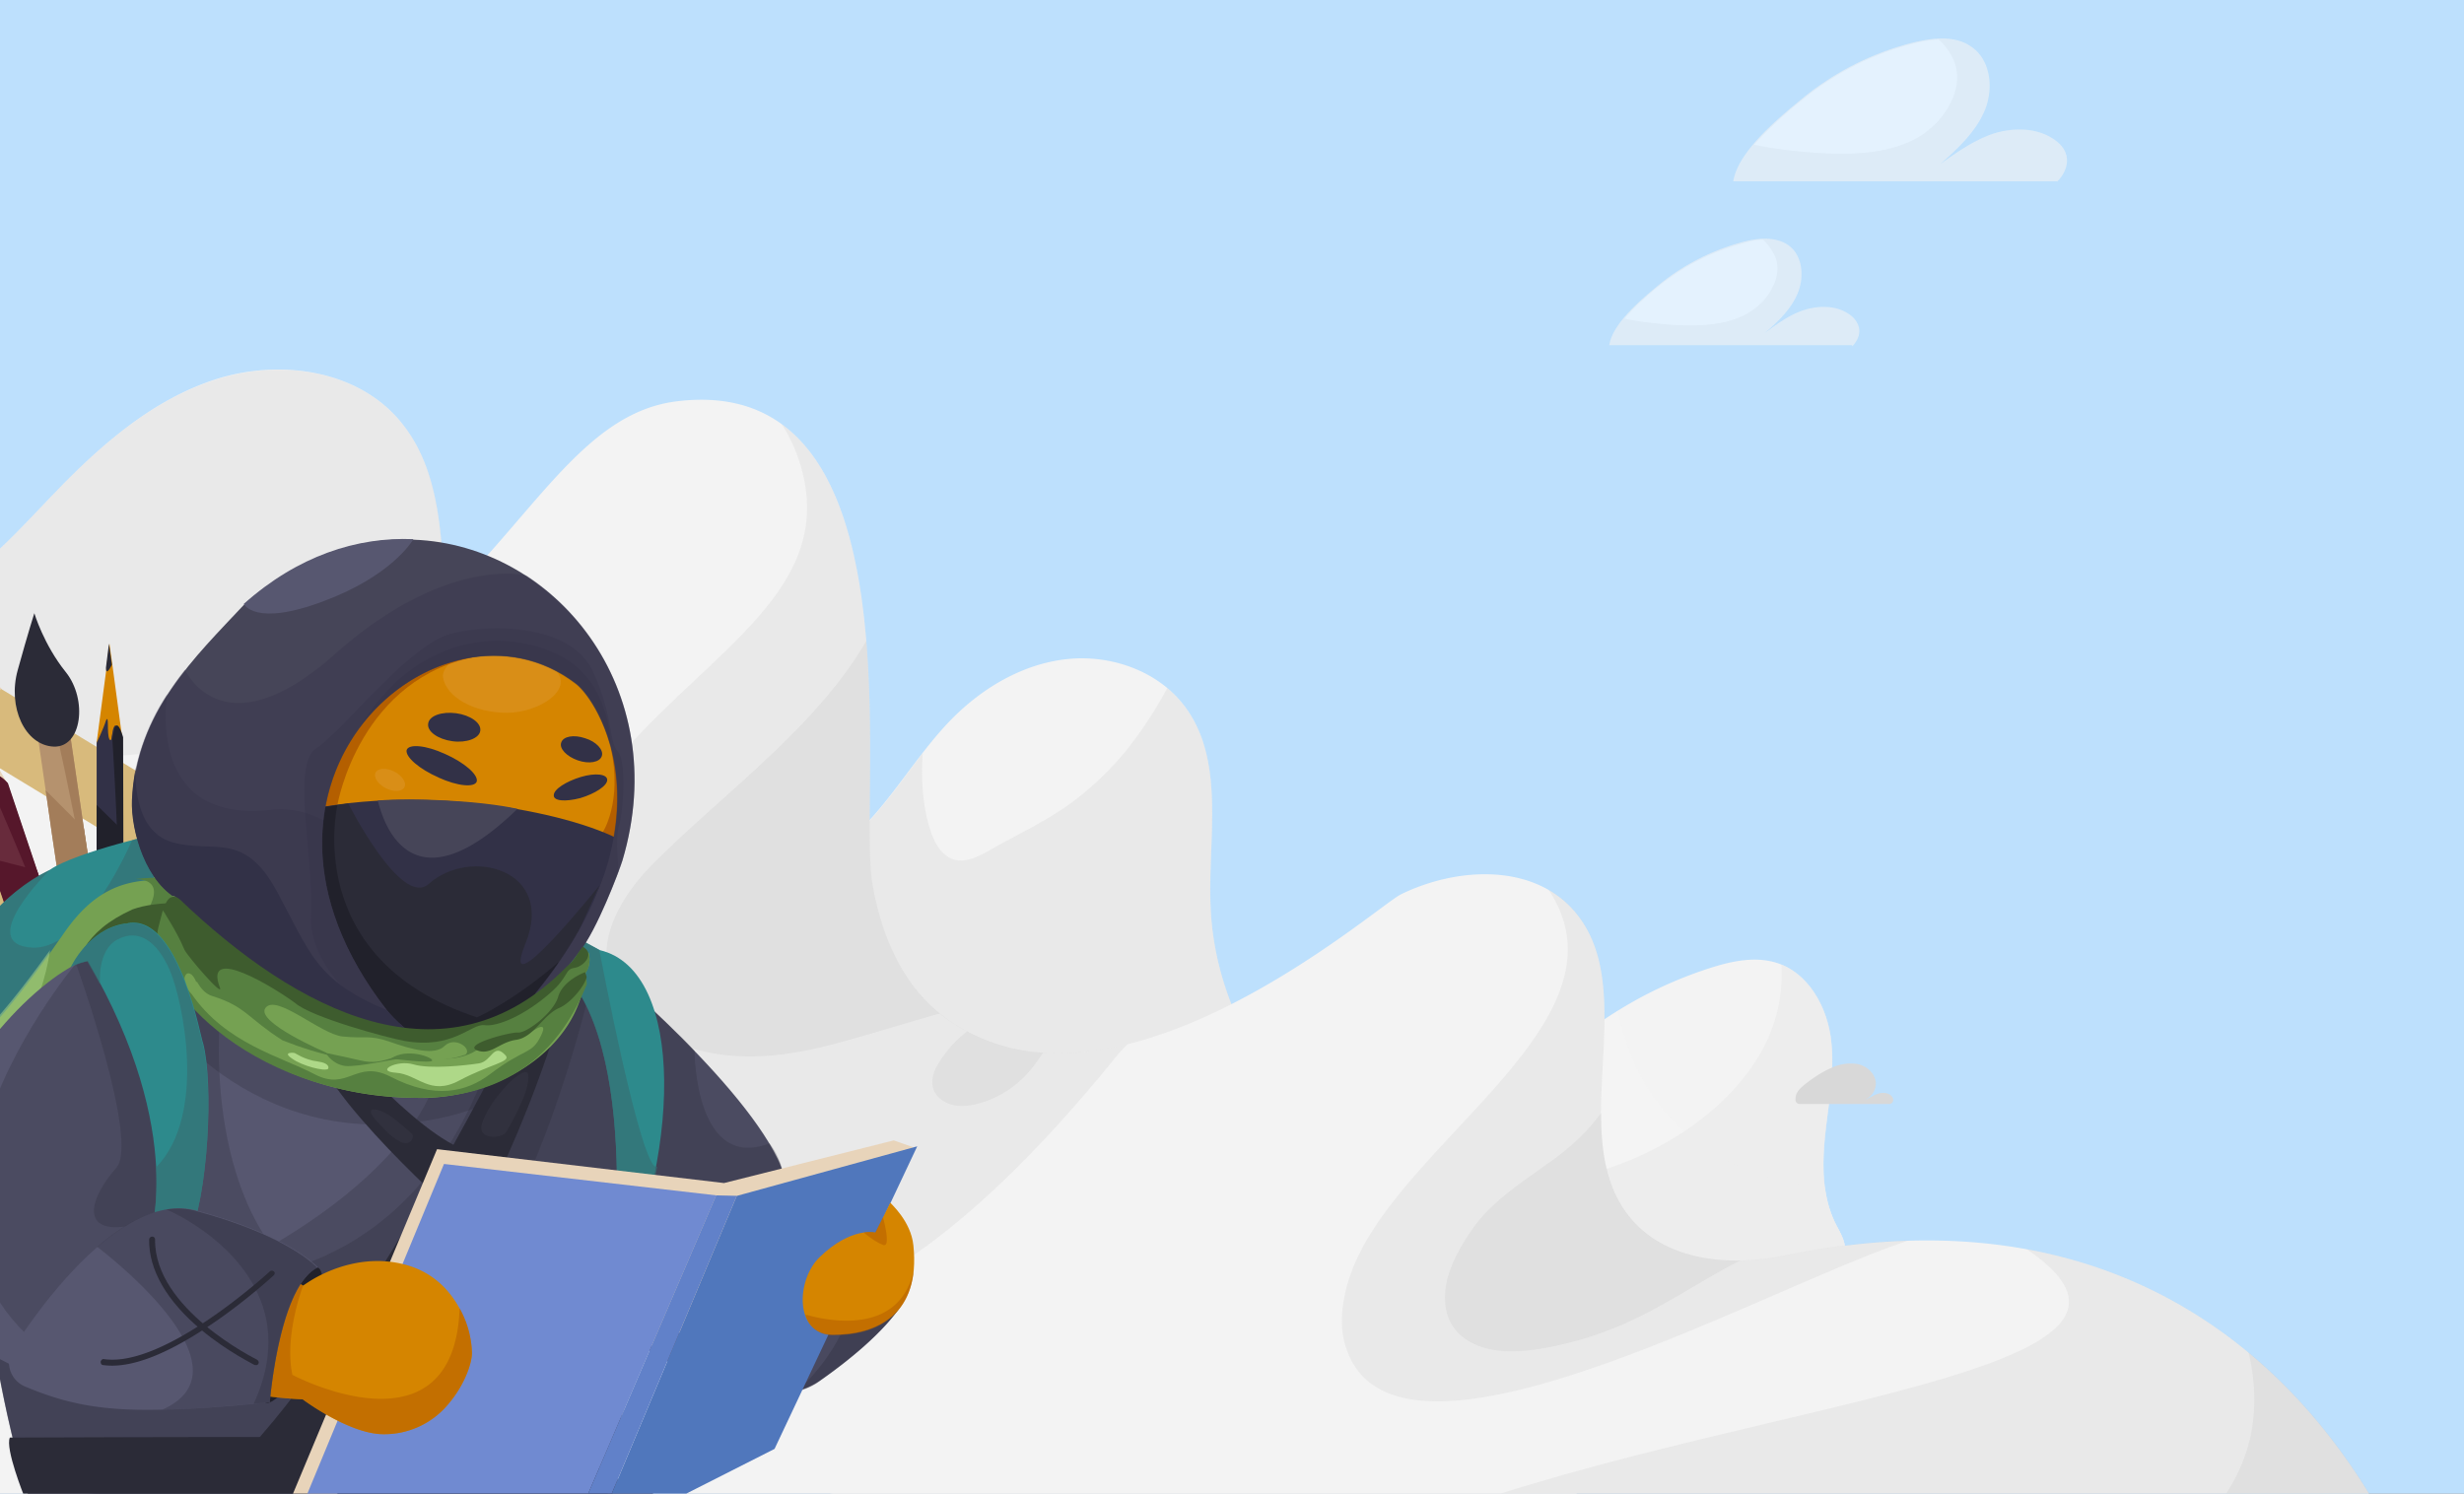 <svg width="320" height="194" fill="none" xmlns="http://www.w3.org/2000/svg"><rect width="100%" height="100%" fill="#808080" stroke="none"/><g clip-path="url(#a)"><path fill="#BDE0FD" d="M0 0h320v194H0z"/><path d="M196.19 141.46c2.73-1.07 4.88-3.22 7.09-5.16a53.87 53.87 0 0 1 18.84-10.58c2.85-.91 5.96-1.57 8.8-.6 3.88 1.33 6.23 5.46 6.82 9.53.59 4.08-.2 8.2-.66 12.29-.45 4.1-.53 8.44 1.35 12.09.66 1.26 1.56 2.7.97 3.99-.48 1.07-1.75 1.49-2.89 1.76a62.48 62.48 0 0 1-33.96-1.31c-2.66-.87-5.3-1.96-7.43-3.77-3.6-3.1-5-7.71-5.6-12.26-.2-1.56-1.07-5 .36-5.93.97-.59 4.7.57 6.31-.05Z" fill="#F3F3F3"/><path opacity=".64" d="M237 154.17c-7.68-.3-15.25-3.56-20.38-9.34a26.64 26.64 0 0 1-5.43-9.55c-.4-1.22-.8-2.57-1.09-3.97a52.18 52.18 0 0 0-6.82 5.03c-2.22 1.92-4.36 4.08-7.09 5.15-1.59.63-5.32-.53-6.3.09-1.4.91-.54 4.37-.35 5.93.6 4.55 2 9.16 5.6 12.26 2.12 1.81 4.77 2.9 7.43 3.77a62.48 62.48 0 0 0 33.96 1.31c1.14-.27 2.42-.7 2.89-1.76.59-1.3-.31-2.73-.97-4a15.35 15.35 0 0 1-1.45-4.92Z" fill="#F3F3F3"/><path opacity=".64" d="M238.45 159.04c-1.88-3.66-1.81-8-1.35-12.08.45-4.1 1.26-8.22.66-12.3-.57-3.92-2.77-7.9-6.41-9.37.03.6.03 1.2.03 1.73-.15 10.53-8.8 18.57-17.72 22.79a48.8 48.8 0 0 1-17.42 4.51c-1.66.1-3.3.1-4.92.02.86 2.04 2.09 3.89 3.83 5.4 2.13 1.81 4.77 2.9 7.44 3.76a62.49 62.49 0 0 0 33.96 1.32c1.14-.28 2.42-.71 2.89-1.77.55-1.31-.33-2.75-.99-4Z" fill="#E9E9E9"/><path d="M-9.16 77.84c6.6-3.16 11.5-8.92 16.6-14.17 5.9-6.1 12.57-11.85 20.66-14.43 8.1-2.57 17.9-1.27 23.53 5.07 6.93 7.82 5.42 19.63 6.68 30 .94 7.7 3.86 15.46 9.7 20.54 4.03 3.5 9.13 5.48 14.2 7.02 7.96 2.4 16.95 3.79 24.28-.14 7.4-3.97 11.2-12.3 17.07-18.3 4.03-4.1 9.27-7.2 14.99-7.82 5.7-.62 11.84 1.52 15.3 6.12 5.4 7.2 2.95 17.29 3.38 26.28.95 20.13 17.93 36.7 36.99 43.21 3.8 1.3 7.9 2.4 10.72 5.28 5.04 5.13 3.97 13.53 2.14 20.5-1.28 4.86-2.94 9.96-6.84 13.1-4.12 3.33-9.79 3.76-15.06 3.83-32.67.48-64.87-7-96.67-14.44-27.91-6.53-56.05-13.14-82.05-25.23-4.13-1.91-8.33-4.08-11.23-7.59-5.48-6.62-5.05-16.1-5.46-24.67a97.86 97.86 0 0 0-8.85-36.1c-1.21-2.61-8.9-15.1-6.43-16.97 1.2-.91 6.34.95 7.96.92 2.9-.05 5.8-.76 8.39-2Z" fill="#F3F3F3"/><path opacity=".34" d="M204.95 166.51c-2.81-2.87-6.91-3.96-10.71-5.27-19.05-6.52-36.02-23.1-37-43.21-.42-9 2.03-19.07-3.38-26.28a14.75 14.75 0 0 0-2.26-2.39 54.86 54.86 0 0 1-4.76 7.38 39.15 39.15 0 0 1-7.8 7.6c-3.12 2.28-6.56 3.87-9.91 5.75-1.73.97-4.05 2.44-6 1.21-1.35-.84-2.02-2.49-2.45-3.94-.89-3-1.06-6.31-.85-9.51-4.03 5.19-7.59 10.86-13.31 13.92-7.33 3.92-16.32 2.54-24.27.14-5.1-1.54-10.2-3.53-14.2-7.02-5.85-5.09-8.77-12.85-9.7-20.54-1.26-10.38.24-22.19-6.69-30-5.63-6.35-15.43-7.65-23.52-5.07-8.13 2.54-14.8 8.3-20.7 14.39-5.1 5.25-10 11.01-16.6 14.17a20.59 20.59 0 0 1-8.35 2.03c-1.63.03-6.76-1.82-7.97-.92-2.47 1.85 5.22 14.35 6.43 16.96a97.86 97.86 0 0 1 8.85 36.1c.41 8.58-.02 18.08 5.46 24.68 2.9 3.51 7.1 5.67 11.24 7.6 26 12.08 54.13 18.68 82.04 25.22 31.82 7.43 64.02 14.92 96.67 14.44 5.28-.09 10.95-.5 15.06-3.82 3.9-3.15 5.56-8.27 6.84-13.11 1.82-6.99 2.89-15.37-2.16-20.5Z" fill="#D8D8D8"/><path d="M31.6 94.77C64.7 82.6 69.94 54.3 87.93 52.12c32.05-3.91 23.37 50.99 25.36 62.7 1.12 6.53 3.83 13.12 9.1 17.13 21.75 16.51 56.28-14.2 59.57-15.8 7.08-3.45 16.56-4 22.02 1.67 9.88 10.29-1.42 30.07 8.05 40.76 4.69 5.29 12.8 5.96 19.7 4.53 74.48-15.4 91.7 63.25 86.93 70.02-5.67 8.05-40.19-5.32-49.9-3.73-44.96 7.35-90.92 2.06-136.17-3.25-23.49-2.75-47-5.52-70.36-9.18-22.85-3.63-46.3-8.11-68.95-3.27-9.37-29.26-10.92-60.36-11.68-91.07-.16-6.5-.23-31.58 10.5-28.8 6.68 1.72 12.17 4.3 19.33 4.42a55.7 55.7 0 0 0 20.15-3.48Z" fill="#F3F3F3"/><g opacity=".34"><path opacity=".34" d="M175.03 166.63c-.7 2.48-1.08 5.17-.43 7.7 5 19.24 46.45-2.68 67.76-11.17a104.5 104.5 0 0 1 5.5-2.04c-5.05.15-10.41.78-16.12 1.95-6.9 1.44-15.02.76-19.7-4.53-9.47-10.67 1.83-30.47-8.05-40.75-.87-.9-1.84-1.65-2.89-2.25 11.67 17.55-21.03 33.46-26.06 51.1Z" fill="#A4A4A4"/><path opacity=".34" d="M212.04 158.56c-3.37-3.8-4.11-8.75-4.11-14-.57.77-1.18 1.51-1.82 2.22a32.25 32.25 0 0 1-4.96 4.24c-3.63 2.64-7.57 5.08-10.13 8.89-1.99 2.94-3.94 6.57-3.2 10.25.73 3.6 4.12 5.12 7.49 5.33 2.56.15 5.17-.31 7.66-.89a43.88 43.88 0 0 0 6.9-2.2c4.4-1.79 8.36-4.3 12.45-6.67 1.21-.69 2.44-1.38 3.7-2-5.29.1-10.54-1.3-13.98-5.17Z" fill="#888"/><path opacity=".34" d="M263.19 162.24c25.71 17.38-44.77 19.94-85.28 38.08 14.29-.21 76.72 31.38 90.88 29.06 9.7-1.59 44.22 11.78 49.9 3.74 3.99-5.7-7.52-62.15-55.5-70.88Z" fill="#A4A4A4"/><path opacity=".34" d="M292 175.64c1.14 4.67 1.1 9.55-.73 14.18-3.44 8.65-11.53 14-19.4 18.22a106.83 106.83 0 0 1-18.05 7.61 115.13 115.13 0 0 1-27.74 17.3c14.29-.21 28.55-1.27 42.7-3.58 9.72-1.6 44.24 11.77 49.9 3.73 3.03-4.29-2.83-37.7-26.68-57.46Z" fill="#888"/><path opacity=".34" d="M103.4 58.77c10.88 28.9-45 31.58-33.83 84.6 4.56 21.67 27.58 52.97 75.37-6.11.47-.57.97-1.11 1.49-1.63-8.35 2.06-16.87 1.73-24-3.7-5.28-4.01-8.01-10.6-9.12-17.14-1.66-9.6 3.91-48.36-11.82-59.72a19.2 19.2 0 0 1 1.9 3.7Z" fill="#A4A4A4"/><path opacity=".34" d="M121.63 138.54c-.68 1.3-.87 2.78.2 3.92 1.1 1.14 2.72 1.35 4.2 1.1 2.7-.43 5.41-1.98 7.26-3.97.82-.88 1.52-1.85 2.18-2.85a24.04 24.04 0 0 1-9.89-2.77 15.13 15.13 0 0 0-3.95 4.57ZM112.5 83.24a47.83 47.83 0 0 1-4 5.83c-6.85 8.59-15.74 15.2-23.48 22.9-4 3.98-7.78 9.74-5.69 15.6 1.77 4.97 6.93 7.78 11.79 8.94 5.62 1.33 11.3.63 16.82-.81 4.73-1.23 9.38-2.73 14.1-4.05-5.05-4.03-7.67-10.46-8.76-16.84-.87-5.12.3-18.48-.78-31.57Z" fill="#888"/></g><path d="M245.33 143.4c.36 0 .62-.35.52-.7-.23-.69-1.14-.88-1.85-.67-.7.2-1.28.67-1.99.88a2.32 2.32 0 0 0 1.6-2.33c-.11-1.18-1.18-2.13-2.34-2.37a5.8 5.8 0 0 0-3.48.52c-1.17.5-2.24 1.22-3.25 2-.58.47-1.24.99-1.34 1.77-.02.1-.02.24-.02.38.02.29.26.51.53.51h11.62Z" fill="#D8D8D8"/><g opacity=".59"><path d="M240.53 45c.77-.77 1.2-1.8.77-2.84a3.14 3.14 0 0 0-1.2-1.38c-1.64-1.12-3.88-1.12-5.78-.52-1.9.6-3.53 1.81-5.16 3.02 1.72-1.47 3.44-3.1 4.3-5.17.86-2.07.7-4.82-1.12-6.2-1.63-1.2-3.87-1.03-5.85-.52a29.18 29.18 0 0 0-10.94 5.52c-2.07 1.72-6.12 4.99-6.55 7.92h31.53V45Z" fill="#F3F3F3"/><path d="M216.67 42.16c3.79.26 8.61.26 11.62-2.41 1.81-1.55 3.28-4.3 2.16-6.63a7.89 7.89 0 0 0-1.47-1.98c-.86 0-1.63.17-2.5.43a29.18 29.18 0 0 0-10.93 5.5c-1.21.95-3.1 2.6-4.57 4.31 1.9.43 3.8.6 5.69.78Z" fill="#fff"/></g><g opacity=".59"><path d="M267.16 23.6c1.02-1.02 1.62-2.47 1.08-3.79-.3-.78-.9-1.32-1.62-1.8-2.23-1.45-5.18-1.45-7.7-.67-2.53.85-4.76 2.41-6.93 3.97 2.23-1.98 4.52-4.09 5.72-6.85 1.2-2.77.9-6.44-1.5-8.25-2.17-1.68-5.18-1.32-7.83-.66a36.94 36.94 0 0 0-14.5 7.4c-2.77 2.29-8.18 6.68-8.78 10.6h42.06v.05Z" fill="#F3F3F3"/><path d="M235.32 19.81c5.06.36 11.44.36 15.47-3.19 2.4-2.1 4.33-5.71 2.89-8.9a7.29 7.29 0 0 0-1.93-2.59c-1.08.06-2.22.24-3.3.54a36.95 36.95 0 0 0-14.5 7.4 50.88 50.88 0 0 0-6.15 5.72c2.47.54 5.06.84 7.52 1.02Z" fill="#fff"/></g><path d="m31.73 118.31 3.95-6.5c.19-.31.06-.7-.2-.89L-9.22 83.8a.69.69 0 0 0-.9.19l-3.94 6.5c-.2.31-.06.7.19.89l44.72 27.13c.32.26.7.13.89-.19Z" fill="#D8BA7C"/><path d="m6.83 98.31 2.15-3.54-1.2-.73-2.14 3.54 1.2.73ZM-1.97 92.92l2.15-3.54-1.2-.72-2.14 3.54 1.2.72Z" fill="#E8D4BA"/><path d="m4.78 94.74 1.15 7.9.83 5.8.76 5.1 1.79 12.1c.25 1.84 1.46 3.63 2.73 3.95.83.25 1.4-.2 1.66-1.09.13-.44.2-1.02.06-1.65l-2.29-15.48-.57-3.76-1.72-11.66s-.77-1.78-1.34-1.9c-.13 0-.2.06-.25.25-.07.12-.07.38-.13.57 0 .26-.07.45-.13.57-.06.2-.19.2-.38-.12-.64-.96-.51-3.25-.9-2.62-.31.77-1.27 2.04-1.27 2.04Z" fill="#B5926E"/><path d="m7.65 94.3-.13.57-.12.57s7.58 33.51 4.58 34.08c.83.26 1.4-.19 1.66-1.08.13-.45.19-1.02.06-1.66l-4.52-30.9c0 .01-.77-1.77-1.34-1.9-.06.06-.13.19-.19.32Z" fill="#A37D5A"/><path d="m5.93 102.64.83 5.8.76 5.1s2.04-2.55 3.95-2.17l-.57-3.76-4.97-4.97Z" fill="#A37D5A"/><path d="M4.46 79.65s1.21 4.07 4.08 7.64c2.87 3.57 2.1 9.87-1.6 9.68-3.69-.19-5.98-5.1-4.64-9.93 1.34-4.85 2.16-7.4 2.16-7.4Z" fill="#2B2B37"/><path d="m3 136.34 7.07-2.87c.32-.13.51-.5.38-.83L-9.04 84.11c-.13-.32-.5-.51-.83-.39l-7.07 2.87c-.32.13-.5.5-.38.83l19.5 48.54c.12.31.5.5.82.38Z" fill="#D8BA7C"/><path d="m-4 103.72 4.96-1.97L-4 93.21l-1.46-2.42.38 3.19v.06l1.08 9.68Z" fill="#E8D4BA"/><path d="m-4 103.72 2.6 7.71 1.92 5.6 1.65 4.98 3.95 11.84c.58 1.79 2.23 2.8 3.57 2.3.9-.39 1.47-1.28 1.6-2.42a4.7 4.7 0 0 0-.2-1.85L6 116.78l-1.2-3.7-3.83-11.33s-1.14-1.34-1.78-1.08c-.13.06-.2.25-.25.44v1.47c-.07.25-.13.32-.45.19-.9-.58-1.08-3.19-1.4-2.17-.32 1.02-1.09 3.12-1.09 3.12Z" fill="#682B3C"/><path d="M-1.01 101.11v1.47S12.8 133.34 9.75 136.2c.9-.38 1.47-1.27 1.6-2.42a4.7 4.7 0 0 0-.2-1.85l-10.12-30.2s-1.15-1.33-1.79-1.07c-.19 0-.25.19-.25.44Z" fill="#56172B"/><path d="m-1.46 111.43 1.91 5.6 1.66 4.98s1.72-4.34 3.89-5.3l-1.21-3.68-6.25-1.6Z" fill="#56172B"/><path d="m12.55 96.46 3.32-.63-1.28-9.5-.38-2.73-.38 3.12v.06l-1.28 9.68Z" fill="#D58500"/><path d="M12.55 96.46v19.3l.07 12.42c0 1.92.76 3.32 1.65 3.13.58-.13 1.15-.9 1.4-1.91.13-.58.26-1.15.26-1.85l-.06-15.93v-3.88l-.07-11.98s-.44-1.59-.83-1.53c-.06 0-.19.2-.25.39s-.13.44-.13.63c-.06.26-.12.51-.12.7-.07.2-.13.26-.26.07-.38-.77 0-3.38-.45-2.42-.31 1.02-1.2 2.86-1.2 2.86Z" fill="#323147"/><path d="M13.76 86.72c0 1.27.77-.39.77-.39l-.38-2.73-.39 3.12Z" fill="#2B2B37"/><path d="m14.85 94.68-.13.64-.13.7s2.17 33.25-.19 35.22c.57-.12 1.15-.89 1.4-1.9.13-.58.26-1.16.26-1.86l-.07-31.72s-.44-1.59-.83-1.53a.74.74 0 0 0-.31.45Z" fill="#21212B"/><path d="M12.55 104.55v11.21s1.92-3.69 3.32-4.07v-3.89l-3.32-3.25Z" fill="#21212B"/><path d="M29.3 130.6C26 143.1 6.19 152.52-4 158.63c-2.5-9.36-2.3-19.36-1.73-29.1.51-7.33 5.86-13.32 12.23-16.57 3.19-2.23 15.29-5.16 15.74-4.78 2.93 3.7 8.15 15.93 7.07 22.42Z" fill="#2D8A8C"/><path opacity=".65" d="M17.14 109.14c8.4-3 22.8 18.4 22.1 20.13-7.07 4.65-37 26.81-43.31 29.43-2.49-9.37-2.3-19.37-1.72-29.11-.07-6.95 6.88-14.2 12.23-16.57 0 0-9.94 9.75-2.1 10.07 6.94.06 12.8-13.95 12.8-13.95Z" fill="#366F72"/><path d="M-50 173.28c1.47.96 3.06 1.66 4.78 1.85a9 9 0 0 0 5.92-1.34 41.94 41.94 0 0 0 5.22-3.7c.77-.63 1.4-1.27 1.98-1.78 2.48-2.41 3.63-4 6.05-4.45.06 0 .2-.07.26-.07 1.52-.19 3.95 1.21 6.81 2.87 1.53.9 3.25 1.91 4.97 2.74 3.82 1.85 7.96 3.06 11.85 1.4 9.04-3.7 12.74-22.49 16.3-31.15 2.23-5.48 3.83-10.51 5.42-14.78l9.43-4.52c2.86-7.7-3.63-8.6 3.25-10.06 5.54-1.15 7.07.63 7.07.63l.32-3.63s-8.48-2.87-16.63 5.6a51.46 51.46 0 0 0-3.38 3.77 39.32 39.32 0 0 0-5.98 9.42C7.27 140.73-.31 157.55-7.45 158.06c-3.63.25-7.07-.83-10.38-1.78-2.3-.7-4.46-1.34-6.63-1.47-3.3-.19-6.5.76-9.62 4.59-4.52 5.54-8.28 6.88-11.4 4.9l-4.52 8.98Z" fill="#75A152"/><path d="M23.7 129.78c5.73-1.21 13.25-17.97 13.25-17.97l.32-3.88s-8.8-3.12-17.14 5.92c-1.08 1.21-2.29 2.49-3.5 4.02.2-.2-.06 13.44 7.07 11.9Z" fill="#75A152"/><path opacity=".5" d="M-17.7 156.4s8.15 8.67 15.6 6c11.79-4.21 15.8-35.68 15.8-36.19C7.33 140.86-.25 157.68-7.4 158.19c-3.56.19-7-.83-10.31-1.79Z" fill="#AED888"/><path d="m-45.03 141.24 2.1 4.4c6.25-4.9 12.93-1.78 18.73 2.17.2.12.57.5.96.7a12.9 12.9 0 0 0 7.26 1.65h.38c.38-.06.7-.06 1.08-.13h.07c3.18-.95 6.43-1.9 9.36-3.63 1.27-.76 2.3-1.65 3.44-2.55.13-.12.32-.25.38-.38.13-.12.13-.12.26-.19.06-.06.19-.19.25-.19l.13-.13c.9-.95 1.66-1.9 2.3-3.05.18-.39.37-.64.57-1.02a103.05 103.05 0 0 1 6.24-9.75 24.61 24.61 0 0 1 3.5-3.82c.13-.13.26-.2.32-.32.06-.13.25-.25.38-.32.13-.06.26-.19.38-.32.39-.31.83-.63 1.28-.95.13-.13.32-.2.44-.26.13-.06.26-.12.32-.19.13-.06.2-.13.32-.19.13-.06.2-.13.32-.19.13-.06.2-.13.32-.2.13-.05.38-.18.57-.25.2-.06.38-.06.57-.12.9-.2 1.79-.39 2.68-.45h.2c4.39-.2 9.93.51 14 1.15 2.55.38 4.85 1.08 6.63 1.59 1.72.5 1.46.5 2.8 1.02-.06-.45-.12-1.27-.19-1.66-.06-.38-.06-.44-.06-.63 0-.26-.07-.32.06-.45-1.78-1.08-.89-.96-3.31-2.23-5.03-2.67-12.04-5.29-18.35-5.92a13.2 13.2 0 0 0-4.14.12c-4.26.77-7.07 3.44-9.55 7.14-.38.5-1.02 1.46-1.34 1.9-6.5 8.99-13.95 18.48-25.03 21.03-1.09.25-1.09 0-1.91.06-.45 0-.45-.06-.9-.12-.44-.07-.82-.2-1.33-.39a9.03 9.03 0 0 1-1.53-.82c-.07-.07-.26-.2-.32-.26-6.69-4.4-13.38-5.67-20.64-1.85.06.07.06.07 0 0Z" fill="#75A152"/><path d="M16 122.26c.89-1.15 2.35-.83 3.88-.9 4.33-.18 9.87.45 14.14 1.16 2.68.44 4.33.89 6.75 1.65.77-.25 1.66-.5 2.42-.76-.06-.38-.06-.7-.06-1.08-6.3-4.78-13.82-6.95-21.6-8.22-1.08-.2-2.8-.07-3.94.06 5.67.2-.26 6.75-1.6 8.1Z" fill="#568040"/><path d="M7.78 129.78c2.48-3.06 5.16-6.12 8.79-7.77 7.96-1.66 16.62.19 24.2 2.16 1.34-.76 2.61-1.53 3.95-2.23-6.81-2.93-20.83-6.24-27.52-3.82-6.56 3-6.94 6.43-9.42 11.66Z" fill="#3E5C2E"/><path opacity=".5" d="M-20.44 144.5c5.73.88 9.87 1.2 15.73-2.05 5.86-3.24 10.2-11.9 11.21-19.04-6.37 8.79-13.95 18.47-25.03 20.96-1.08.25-1.02-.32-1.91.12Z" fill="#AED888"/><path d="M75.94 123.34s19.68 16.06 25.1 27.27c5.4 11.14-12.87 30.2-24.91 12.48-12.04-17.7-15.35-40.26-.2-39.75Z" fill="#575770"/><path opacity=".25" d="M76.13 163.1c-.32-.52-.7-1.03-1.02-1.54-11.21-17.45-13.89-38.73.83-38.22 0 0 3.88 3.19 8.66 7.65 5.99 5.6 13.44 13.38 16.43 19.55 5.42 11.21-12.93 30.26-24.9 12.55Z" fill="#2B2B37"/><path opacity=".25" d="m81.03 168.19-9.62-44.15c1.28-.5 2.8-.76 4.59-.7.51.26 11.21 9.81 14.2 13.13 0 .25.07 15.73 9.75 12.03 7.39 9.81-6.56 27.9-18.92 19.69Z" fill="#2B2B37"/><path d="M32.18 119.4S7.02 122.25.08 137.41c-6.95 15.23 1.14 52.74 5.66 62.3 4.59 9.55 71.66 16.43 73.06-4.52 1.28-19.3 29.3-84.02-46.62-75.8Z" fill="#575770"/><path opacity=".25" d="M78.8 195.2c-1.59 21.08-68.47 14.01-73.06 4.52-2.36-4.97-5.6-17.4-7.33-30.38 1.6 11.84 64.02-12.43 58.74-37.2-.64-3.13-1.21-12.68-1.21-12.68 41.97 5.6 26.62 52.04 22.86 75.74Z" fill="#2B2B37"/><path opacity=".25" d="M78.8 195.2c-1.33 20.95-68.47 14.07-73.06 4.52-3.31-6.94-8.54-28.86-8.4-46.06 8.78 14.66 60.95 28.54 69.87-31.02 30.39 13.5 12.55 57.27 11.6 72.56Z" fill="#2B2B37"/><path opacity=".25" d="M28.61 131.75s-2.87 26.95 13.76 36.57c4.14 2.42-17.14-4.27-19.5-2.55l-1.59-40.52 7.33 6.5Z" fill="#2B2B37"/><path opacity=".25" d="M18.35 128.63s11.09 19.05 33.57 17.33c19.43-1.53 20.64-13.25 20.64-13.25l-54.2-4.08Z" fill="#2B2B37"/><path opacity=".25" d="M76.32 129.78s-5.54 22.87-13.44 33.12l-5.67-.96 16.82-34.77 2.29 2.6Z" fill="#2B2B37"/><path d="M79.82 111.62c-3.7 15.35-17 25.67-28.54 22.87-11.53-2.74-17.9-17.45-14.2-32.8 3.7-15.36 15.99-25.61 27.58-22.8 11.53 2.73 18.85 17.38 15.16 32.73Z" fill="#D58500"/><path d="M71.92 103.28c0-.77 1.6-1.78 3.5-2.36 1.91-.57 3.44-.38 3.44.38 0 .77-1.59 1.79-3.5 2.36-1.97.51-3.5.38-3.44-.38ZM56.95 100.98c-2.48-1.08-4.33-2.67-4.14-3.56.26-.83 2.49-.64 4.97.5 2.48 1.09 4.33 2.68 4.14 3.57-.25.83-2.48.64-4.97-.5ZM58.74 96.27c-1.85-.25-3.32-1.27-3.13-2.3.13-1.01 1.79-1.58 3.64-1.33 1.84.25 3.3 1.27 3.12 2.3-.13.95-1.79 1.59-3.63 1.33Z" fill="#323147"/><path opacity=".36" d="M65.8 92.58c-4.2 0-7.9-2.04-8.27-4.65-.32-2.23 7.51-8.16 14.65-.83 2.35 2.42-2.1 5.48-6.37 5.48ZM52.53 102.24c.3-.6-.3-1.5-1.33-2.03-1.04-.52-2.12-.46-2.42.14-.3.6.3 1.5 1.33 2.03 1.04.52 2.12.46 2.42-.14Z" fill="#E2A040"/><path d="M72.88 96.46c.25-.83 1.65-1.08 3.12-.57 1.46.44 2.42 1.53 2.16 2.3-.25.82-1.65 1.08-3.12.57-1.46-.51-2.42-1.53-2.16-2.3Z" fill="#323147"/><path d="M78.23 108.18s2.67-3.95 1.08-11.08h1.47s1.72 10.5-.7 13.25l-1.85-2.17ZM43.83 104.49s2.87-16.7 18.54-19.3l-1.09-2.68s-18.4 5.74-23.37 24.14l5.92-2.16Z" fill="#B45F00"/><path d="M79.12 169.97s4.59-32.3-5.8-43.63c-10.38-11.4 4.59-2.93 4.59-2.93 11.15 2.67 10.7 27 1.21 46.56Z" fill="#2D8A8C"/><path opacity=".65" d="M79.12 169.97s4.4-30.77-5.16-42.8l.76-5.55 3.12 1.79s5.48 29.1 7.52 28.15c-.95 5.23-3.57 11.02-6.24 18.41Z" fill="#366F72"/><path d="M36.44 106.08c15.42-4.58 35.74-1.2 43.83 2.87.19.06-7.4 20.45-11.28 22.87-13.31 8.09-58.28-18.1-32.55-25.74Z" fill="#323147"/><path d="m37.08 129.52 5.41 5.29c2.36 1.4 5.1 2.36 8.29 2.93.89.13 1.72.2 2.54.25 7.52.2 14.53-4.07 19.11-11.02L77.85 115s-13.25 16.5-9.62 7.58c3.95-9.62-7.14-12.61-12.55-7.77-3.57 3.18-10.45-10.45-10.45-10.45-1.53.26-9.17 1.08-11.72 1.98.07-.07 1.34 19.68 3.57 23.18Z" fill="#2B2B37"/><path d="M50.84 137.68c.89.12 1.72.19 2.55.25 4.97-1.15 8.53-5.8 8.53-5.8-22.93-7.58-18.09-27.58-18.09-27.58-2.42.64-7 .2-9.74 1.21-2.3 14.72 4.45 29.94 16.75 31.92Z" fill="#21212B"/><path d="M67.2 105.06c-15.15 14.72-17.95-.76-18.15-1.08 4.46-.38 13.32 0 18.16 1.08Z" fill="#464558"/><path d="M72.56 124.94s-10.45 9.36-17.39 8.91v2.55l15.42-2.67 1.97-8.8Z" fill="#21212B"/><path d="M70.71 130.35c.07.07.07.07 0 0 0 .07.07.07 0 0Z" fill="#464558"/><path d="M80.84 111.75c-.45 1.4-3.31 9.05-5.6 11.91-4.2 5.29-4.53 6.5-4.53 6.75-.25-.25-1.2-1.33-1.2-1.33 18.27-22.36 8.15-38.1 5.34-40.26-17.51-13.5-47.84 12.61-24.59 42.42.77 1.02 3.32 3.5 4.65 3.63-2.42-.19-10-1.65-13.7-2.67-10.76-3-17.64-15.16-17.64-15.16-4.52-2.04-6.56-9.11-6.37-13.13.51-11.46 8.16-18.6 14.53-25.41 7-6.18 14.71-8.73 22.04-8.4 18.28.7 33.7 19.36 27.07 41.65Z" fill="#464558"/><path opacity=".3" d="M70.71 130.35c.07.07.07.07 0 0 0 .07.07.07 0 0Z" fill="#323147"/><path opacity=".3" d="M80.84 111.75c-.06.25-.25.77-.45 1.34-1.01 2.74-3.3 8.22-5.16 10.5-4.2 5.3-4.52 6.5-4.52 6.76-.25-.25-1.2-1.34-1.2-1.34 11.14-13.63 11.71-24.78 9.87-31.91-1.21-4.59-3.44-7.45-4.53-8.28-8.98-6.94-21.34-3.44-28.09 5.67a24.6 24.6 0 0 0-4.71 12.04c-.83 7.26 1.34 15.8 8.21 24.65.77 1.02 3.32 3.5 4.65 3.63a112.67 112.67 0 0 1-13.7-2.74c-10.76-3-17.64-15.16-17.64-15.16-4.52-2.04-6.56-9.1-6.37-13.12.07-1.47.26-2.8.51-4.14a28.53 28.53 0 0 1 4.08-9.56c.7-1.08 1.47-2.16 2.23-3.12 0 0 4.84 10.96 19.43-1.97 14.52-12.93 24.9-10.26 24.9-10.26 10.77 7.07 17.2 21.09 12.49 37.01Z" fill="#323147"/><path opacity=".3" d="M80.4 107.16c-.52 1.53-.07 5.74-.07 6-1.02 2.73-3.31 8.2-5.16 10.5-4.2 5.29-4.52 6.5-4.52 6.75-.26-.25-1.21-1.33-1.21-1.33 11.15-13.64 11.72-24.78 9.87-31.92-1.2-4.58-3.44-7.45-4.52-8.28-8.98-6.94-21.34-3.44-28.1 5.67A24.6 24.6 0 0 0 42 106.6c-.83 7.26 1.33 15.8 8.21 24.65.77 1.02 3.31 3.5 4.65 3.63-.83-.06-2.16-.25-3.82-.57-.13-.26-.26-.57-.38-.9 0 0-10.64-6.49-10.26-14.39.38-7.9-2.61-19.75.7-21.85 3.31-2.1 11.85-13.25 17.26-14.78 5.48-1.52 15.74-1.2 18.54 4.65 2.8 5.86 2.1 9.18 3.31 10.52 1.21 1.27.7 8.02.2 9.61Z" fill="#323147"/><path opacity=".3" d="M54.85 134.8c-2.42-.18-10-1.65-13.7-2.67-10.76-2.99-17.64-15.16-17.64-15.16-4.52-2.03-6.56-9.1-6.37-13.12.06-1.46.25-2.8.5-4.14a28.53 28.53 0 0 1 4.09-9.55s-3 16.88 13.44 15.03c2.48-.26 4.71.25 6.81 1.34-.83 7.26 1.34 15.8 8.22 24.65.83 1.02 3.31 3.5 4.65 3.63Z" fill="#323147"/><path d="M54.85 134.8c-2.42-.18-10-1.65-13.7-2.67-10.76-2.99-17.64-15.16-17.64-15.16-4.52-2.03-6.56-9.1-6.37-13.12.06-1.46.25-2.8.5-4.14-.05.38-.56 8.16 4.72 9.68 5.42 1.53 9.3-1.59 13.63 6.44 4.34 8.02 5.04 11.53 14.21 15.35.83 1.02 3.31 3.5 4.65 3.63Z" fill="#323147"/><path d="M111.92 227.5c-2.16 5.09-4.33 9.8-5.98 13.43-.26.58-.51 1.08-.7 1.6-.07.19-.2.38-.26.57 0 .06-.06.13-.06.19-.13.25-.2.45-.32.7-.13.32-.25.57-.38.83-.26.57-.45 1.08-.58 1.53-.06.19-.12.38-.19.5-.06.2-.12.33-.12.45 0 0-.07 0-.2-.06-.06 0-.12-.06-.12-.06-.45-.2-1.34-.51-2.49-1.02-.06-.07-.13-.07-.19-.13-.57-.26-1.14-.51-1.78-.83-.13-.06-.32-.13-.45-.2-2.8-1.46-5.92-3.37-6.94-5.4l-9.56-2.36-5.1-1.28s-.63-.12-.7-.19v-10.7c0-.76 0-1.53.07-2.3.06-1.9.13-3.88.26-5.92 0-.38.06-.76.06-1.2 0-.45.06-.77.13-1.22.06-.38.06-.76.12-1.14.13-.9.2-1.72.32-2.55.64-4.27 1.79-7.9 3.57-9.87a9.07 9.07 0 0 1 4.46-.64c4.71.32 10.38 2.93 13.31 4.4 1.15.57 1.91 1.01 1.98 1.01 10.44-9.17 16.24-12.1 18.98-11.08 5.29 2.04-1.02 18.73-7.14 32.93Z" fill="#464558"/><path d="M95.1 201.18s-5.79 10-10 10.58c-5.98-5.86-17.38-4.65-25.92 6.94 0 0-7.51-5.73-11.78-6.5-31.66-5.73-23.57 26.89-41.15 9.88C4.4 220.29 3 218.7 3 218.7c-1.72 1.85.38 13.83.83 15.1-8.6-9.11-5.86-23.44-3.06-32.04.5-1.79 2.74-7.2 2.93-7.33 0 0 53.76-3.37 70.9-2.86 7.39-1.15 20.25 8.09 20.5 9.61Z" fill="#575770"/><path opacity=".25" d="M89.89 196.79c-1.92 12.55-33.7 12.3-55.8 3.7-21.6-8.42-32.37-.7-32.81-.39.83-2.3 2.23-5.54 2.3-5.6 0 0 53.75-3.38 70.89-2.87 4.52-.76 10.9 2.3 15.42 5.16Z" fill="#2B2B37"/><path opacity=".25" d="M95.1 201.18s-5.79 10-10 10.58c-5.98-5.86-17.38-4.65-25.92 6.94 0 0-7.51-5.73-11.78-6.5-7.46-1.33-12.68-.57-16.56 1.15C14.27 205.65 11.47 194 11.47 194c15.54-.9 50.07-2.8 63.13-2.42 7.39-1.15 20.25 8.09 20.5 9.61Z" fill="#2B2B37"/><path d="M66 135.25s-19.88 40.33-37.08 56.44l10.39-.38s22.55-22.49 33.95-61.15l-7.26 5.1Z" fill="#2B2B37"/><path opacity=".25" d="M62.56 146.08c-.51 2.04 2.67 1.79 3.18.96.51-.9 3.06-5.22 2.87-7.33-.13-2.03-5.22 3.19-6.05 6.37Z" fill="#464557"/><path d="M59.37 148.95c-.38-.19-.82-.44-1.27-.7-3.95-2.36-8.54-6.88-11.79-10.32-2.48-2.61-4.14-4.65-4.14-4.65l-1.08.7-1.27.77c1.02 2.67 3.12 5.66 5.48 8.66 4.33 5.35 9.8 10.5 12.67 13.19l1.4-7.65Z" fill="#2B2B37"/><path opacity=".25" d="M51.92 148.25c1.34.76 2.04-.57 1.53-1.02-.51-.44-3.19-3.06-4.78-3.12-1.6-.13 1.08 2.36 1.08 2.36s.83 1.08 2.17 1.78Z" fill="#464557"/><path d="M37.9 139.4a42.21 42.21 0 0 0 15.87 3.18c9.8.45 21.47-5.73 22.3-16.3.44-.64.63-1.47.38-2.55-.9 1.02-1.72.95-2.74 1.84-11.98 12.68-28.48 10.07-41.15-.76a108.33 108.33 0 0 1-8.47-7.07c-1.21-.57-1.28-2.04-1.98-.96-4.27 7.77 2.3 16.18 15.8 22.62Z" fill="#75A152"/><path d="M53.7 142.58c10.64.2 18.41-4.52 22.5-14.71 0 0 0-.51-.07-.96-.07-.25-.13-.5-.2-.64l-7.64 8.29c.13-.13 3.19-2.55 1.98-.07-1.21 2.55-2.04 1.53-6.63 5.03-3.05 2.3-7.13 3.32-12.93.32-4.52-2.3-5.48 1.98-9.87-.32-4.33-2.29-11.47-3.95-15.93-10.38-1.97-1.97-.44-4.08.58-1.6 2.74-.37-3.83-8.6-4.33-9.3-.07.14-.39 1.47-.58 2.17-1.78 6.82 11.28 21.79 33.13 22.17Z" fill="#568040"/><path d="M24.09 123.4c.7 2.3 1.46 5.42 3.56 6 4.27 1.33 4.53 2.86 9.05 5.73 4.52 1.78 11.08 3.7 15.86 2.04 2.93.32 6.75.95 9.36-.77 1.02-.64 4.85-1.78 7.4-2.74 3.18-2.6 2.73-3.75 6.75-7.32.44-.58.63-1.6.38-2.55l-.7-.7c-.9 1.02-1.09 1.53-2.04 2.61-10.83 11.02-25.16 11.21-37.58 1.78-4.34-2.86-8.54-5.73-12.1-9.61-1.47-1.6-2.24-1.34-2.68.5-.07.07 1.65 2.43 2.74 5.04Z" fill="#568040"/><path d="M61.92 136.4c1.79.77 2.87-1.02 5.1-1.34 2.3-.31 3.5-3.24 5.6-4.14 1.6-.7 3.32-2.93 3.57-4a3.94 3.94 0 0 0-.2-.65c.01 0-2.86 1.02-3.5 3.19-.63 2.16-4.2 4.78-5.22 4.65-1.02-.07-7.13 1.53-5.35 2.3Z" fill="#3E5C2E"/><path d="M75.68 122.96c1.66.9.13 2.55-1.02 2.74-1.4.2-.7 1.08-3.18 3.25-3.25 2.87-6.88 4.46-8.6 4.2-1.72-.19-4.08 3.19-10.39 2.04-2.16-.38-12.04-3.06-14.14-4.9-2.67-1.98-11.97-7.71-9.8-2.04.57 1.46-4.08-3.89-4.6-4.9-1.08-2.62-2.8-4.97-2.73-5.1.44-1.91 1.4-2.17 2.23-1.34 15.03 14.33 34.4 24.72 50.13 8.66 1.08-.89 1.27-1.59 2.1-2.6Z" fill="#3E5C2E"/><path d="M59.63 140.35c4.08-2.16 6.75-2.42 6.05-3.25-1.6-1.78-1.78.77-3.5 1.02-1.72.26-6.31.77-8.48.13-2.16-.64-5.03.9-2.29 1.08 2.87.2 4.4 3.06 8.22 1.02ZM42.62 138.82s.38-.7-1.34-.95c-1.72-.2-2.93-1.09-2.99-1.09-.06-.06-1.72-.19-.38.7 1.27.96 4.33 1.73 4.71 1.34Z" fill="#AED888"/><path d="M42.37 136.85s.76 1.34 2.42 1.6c1.65.18 6.24-.9 7.39-.96 1.14-.07.63-.32-2.17-.9-2.87-.63-7.64.26-7.64.26Z" fill="#568040"/><path d="M60.46 136.98c-1.47.5-3.44.95-5.48.38-3.95-1.02-4.71 1.2-8.15.38-1.34-.32-2.87-.64-4.4-.96l-.06-.06s-9.24-3.95-7.9-5.8c1.4-1.9 7.13 3.38 10 3.7 2.87.32 3.44-.26 6.18.7 2.74.96 5.8 1.85 7.13.5 1.34-1.26 3.57.4 2.68 1.16Z" fill="#75A152"/><path d="M50.78 137.49s5.35.7 5.35.25c0-.45-3.32-1.66-5.35-.25Z" fill="#568040"/><path d="M108.49 159.46a205.53 205.53 0 0 0-11.15 3.89c-6.11 2.42-9.62 4.52-13.44 7.9-1.4 1.2-1.4 3.05-.06 3.88 2.6 1.6 7 4.01 11.53 5.22 3.95 1.02 8.02 1.15 11.2-1.08 8.8-6.18 10.7-10.13 10.7-10.13-4.45.13-8.78-9.68-8.78-9.68Z" fill="#575770"/><path opacity=".3" d="M108.49 159.46c-.57.2-1.15.38-1.66.57a232.82 232.82 0 0 0-9.49 3.38c10.51-.32-.83 15.41-1.97 17 2.8.7 5.6.96 8.15.33 1.08-.26 2.1-.7 3-1.4 8.79-6.18 10.7-10.13 10.7-10.13-4.4.06-8.73-9.75-8.73-9.75Z" fill="#2B2B37"/><path opacity=".3" d="M108.49 159.46c-.58.2-1.15.38-1.66.57 9.94 8.86-3 20.45-3.31 20.64a7.6 7.6 0 0 0 3-1.4c8.78-6.18 10.7-10.13 10.7-10.13-4.4.13-8.73-9.68-8.73-9.68Z" fill="#2B2B37"/><path d="M1.28 186.72c-.64 1.4 1.85 7.59 1.85 7.59s55.99-1.6 74.4 2.48c0 0 4.01-4.08 1.65-5.67-2.35-1.6-28.6-4.4-38.66-4.46-10.13-.06-39.24.06-39.24.06Z" fill="#2B2B37"/><path d="m118.61 149.01-2.54-.89-22.04 5.54-37.27-4.4-19.1 45.68 1.33 1.28 66.38-31.15L118.6 149Z" fill="#E8D4BA"/><path d="m119.12 148.89-18.53 39.3-23.76 12.04 18.85-44.9 23.44-6.44Z" fill="#5077BC"/><path d="M73.7 200.23 39 196.22l18.66-45.04 35.36 4.08-19.3 44.97Z" fill="#708AD1"/><path d="m95.68 155.32-2.67-.06-19.3 44.97h3.12l18.85-44.9Z" fill="#6181C9"/><path d="M35.8 168.5c-4.58 4.08-23.5 12.62-23.5 12.62s-3.7-.77-8.15-2.61c-7.2-3-16.5-8.86-15.55-18.99 1.4-14.84 11.15-27.45 18.92-32.87.83-.57 1.6-1.01 2.36-1.46 5.16-2.74 8.53 10.32 10.38 20.2 1.02 5.6 1.53 10.19 1.53 10.19s1.72 1.33 4.01 3.05c3.7 2.8 8.92 6.75 10.77 8.1.44.38.13 1.01-.77 1.78Z" fill="#575770"/><path opacity=".25" d="M14.21 180.23c-.06 0-.13.06-.2.06.14 0 .14 0 .2-.06-37-16.05-4.78-54.53-4.4-55.04 8.03-4.33 11.92 30.38 11.92 30.38s1.72 1.34 4.01 3.06c3.7 2.8 8.92 6.75 10.76 8.1 2.55 1.78-16.05 10.63-22.29 13.5Z" fill="#2B2B37"/><path opacity=".25" d="M12.24 181.18s-3.7-.76-8.16-2.6c7.07-15.62 21.21-19.76 21.66-19.88 3.7 2.8 8.92 6.75 10.76 8.09 3 2.1-24.26 14.4-24.26 14.4Z" fill="#2B2B37"/><path opacity=".25" d="M35.8 168.5c-2.99-3.18-11.2-11.01-17.9-9.49-8.34 1.92-5.92-3.88-2.8-7.32 3.06-3.44-5.22-26.5-5.22-26.5 5.16-2.74 8.54 10.32 10.38 20.2 1.02 5.6 1.53 10.19 1.53 10.19s1.72 1.33 4.01 3.05c3.7 2.8 8.92 6.75 10.77 8.1.45.38.13 1.01-.76 1.78Z" fill="#2B2B37"/><path d="M24.4 161.18c-2.8 5.1-5.1.13-5.1.13s5.23-13.89-7.9-36.5c-.25.06-1.27.25-2.16.76 0 0 2.23-4.84 6.88-5.6h.19c.13 0 .2 0 .32-.07.13 0 .2 0 .26-.06h.19c6.37-.38 9.04 15.29 9.3 15.67 1.34 5.03.76 19.68-1.98 25.67Z" fill="#2D8A8C"/><path opacity=".65" d="M24.4 161.18c-2.8 5.1-5.1.13-5.1.13s1.28-3.44.96-9.68c6.7-6.82 3.44-21.79 1.79-25.61-1.66-3.82-4.08-5.42-6.76-4.01-2.74 1.4-2.29 5.86-2.29 5.86-.5-.96-1.08-1.98-1.66-3-.25.07-1.27.26-2.16.77 0 0 2.23-4.84 6.88-5.6h.19c.13 0 .19 0 .32-.07.13 0 .19 0 .25-.07h.19c6.37-.38 9.05 15.3 9.3 15.67 1.4 4.97.83 19.62-1.9 25.61Z" fill="#366F72"/><path d="M16.82 119.9c-.06 0-.19 0-.25.07-.13 0-.2 0-.32.06h-.13c.13 0 .26-.06.45-.06l.25-.07Z" fill="#2D8A8C"/><path d="M36.31 172.58c-1.52 4.78-2.93 9.24-1.78 9.62 1.15.38 4.46-3.5 5.99-8.28 1.53-4.78 1.85-8.98.7-9.3-1.21-.45-3.38 3.12-4.9 7.96Z" fill="#21212B"/><path d="M58.36 182.2a10.78 10.78 0 0 1-8.48 4.08c-4.46.06-10.57-4.53-10.57-4.53s-10.51-.31-15.93-3.82c-.19-.12-.38-.25-.5-.38-3.83-3.88 9.87-14.33 9.87-14.33l6.62 3.76s.51-.38 1.4-.9c2.1-1.2 6.5-3.12 11.53-1.9 3.76.89 6.06 3.3 7.4 5.8a12.6 12.6 0 0 1 1.59 5.66c.06 1.27-.9 4.14-2.93 6.56Z" fill="#D58500"/><path opacity=".56" d="M58.36 182.2a10.78 10.78 0 0 1-8.48 4.08c-4.46.06-10.57-4.53-10.57-4.53s-10.51-.31-15.93-3.82c-.12-.06-.19-.12-.25-.19l-.2-.19h-.05c-3.83-3.88 9.87-14.33 9.87-14.33l6.62 3.76s-2.48 6.37-1.4 11.59c.45.25 21.02 10.9 21.72-8.66a12.6 12.6 0 0 1 1.6 5.67c.06 1.33-.9 4.2-2.93 6.62Z" fill="#B45F00"/><path d="M35.04 182.14c-5.67.57-10.13.89-13.88.95-7.78.2-12.43-.7-17.9-3a3.4 3.4 0 0 1-1.53-5.02c2.3-3.57 6.3-9.11 10.95-13.13 4.08-3.5 8.6-5.86 12.87-4.7 12.1 3.24 15.74 7.38 15.74 7.38-5.04 2.36-6.25 17.52-6.25 17.52Z" fill="#575770"/><path opacity=".3" d="m35.04 182.14-2.1.19c-4.71.44-8.54.7-11.85.76 11.85-5.28-6.56-19.68-8.47-21.15 2.87-2.48 5.92-4.33 8.98-4.84a8.9 8.9 0 0 1 3.89.2c12.1 3.24 15.73 7.38 15.73 7.38-4.97 2.3-6.18 17.46-6.18 17.46Z" fill="#2B2B37"/><path opacity=".3" d="m35.04 182.14-2.1.19c7.84-17-10.9-25.1-11.34-25.23a8.9 8.9 0 0 1 3.89.2c12.1 3.24 15.73 7.38 15.73 7.38-4.97 2.3-6.18 17.46-6.18 17.46Z" fill="#2B2B37"/><path d="M33.2 177.3c.19.06.31-.07.38-.2.06-.19 0-.38-.2-.5-.12-.07-13.37-6.56-13.24-15.61 0-.2-.13-.38-.39-.38-.19 0-.38.19-.38.38-.06 3.95 2.3 8.03 6.82 11.78 3.37 2.8 6.81 4.46 6.88 4.53h.13Z" fill="#2B2B37"/><path d="M13.38 177.3c3.5.5 8.29-1.34 14.27-5.42 4.4-3 7.84-6.18 7.9-6.24.13-.13.2-.38 0-.51a.39.39 0 0 0-.5 0c-.14.13-13.64 12.55-21.54 11.4-.19-.06-.38.13-.44.32 0 .26.12.45.31.45Z" fill="#2B2B37"/><path opacity=".3" d="M79.31 97.1c-1.2-4.59-3.44-7.45-4.52-8.28-8.98-6.94-21.34-3.44-28.1 5.67 7.33-12.1 18.42-12.74 25.17-9.75 7.58 3.25 7.45 11.91 7.45 12.36Z" fill="#323147"/><path d="M53.7 70.03c-.25.38-2.93 4.77-11.59 8.02-9.04 3.44-10.45.39-10.45.39 7.01-6.25 14.72-8.73 22.04-8.41Z" fill="#575770"/><path d="M118.62 161.75c.95 8.92-4.72 11.66-10.52 11.6-4.96-.07-4.7-7.14-1.65-10.07 4.14-4.01 7.26-3.18 7.26-3.18l1.91-3.89c0 .07 2.68 2.36 3 5.54Z" fill="#D58500"/><path opacity=".56" d="M114.67 158.12s1.14 4.02 0 3.57c-1.15-.44-2.49-1.6-2.49-1.6.9-.18 1.47 0 1.47 0l1.02-1.97ZM118.68 164.88c-.57 6.5-5.48 8.6-10.51 8.53a3.5 3.5 0 0 1-3.57-2.67c-.06-.07 12.04 4.07 14.08-5.86Z" fill="#B45F00"/></g><defs><clipPath id="a"><path fill="#fff" d="M0 0h320v194H0z"/></clipPath></defs></svg>